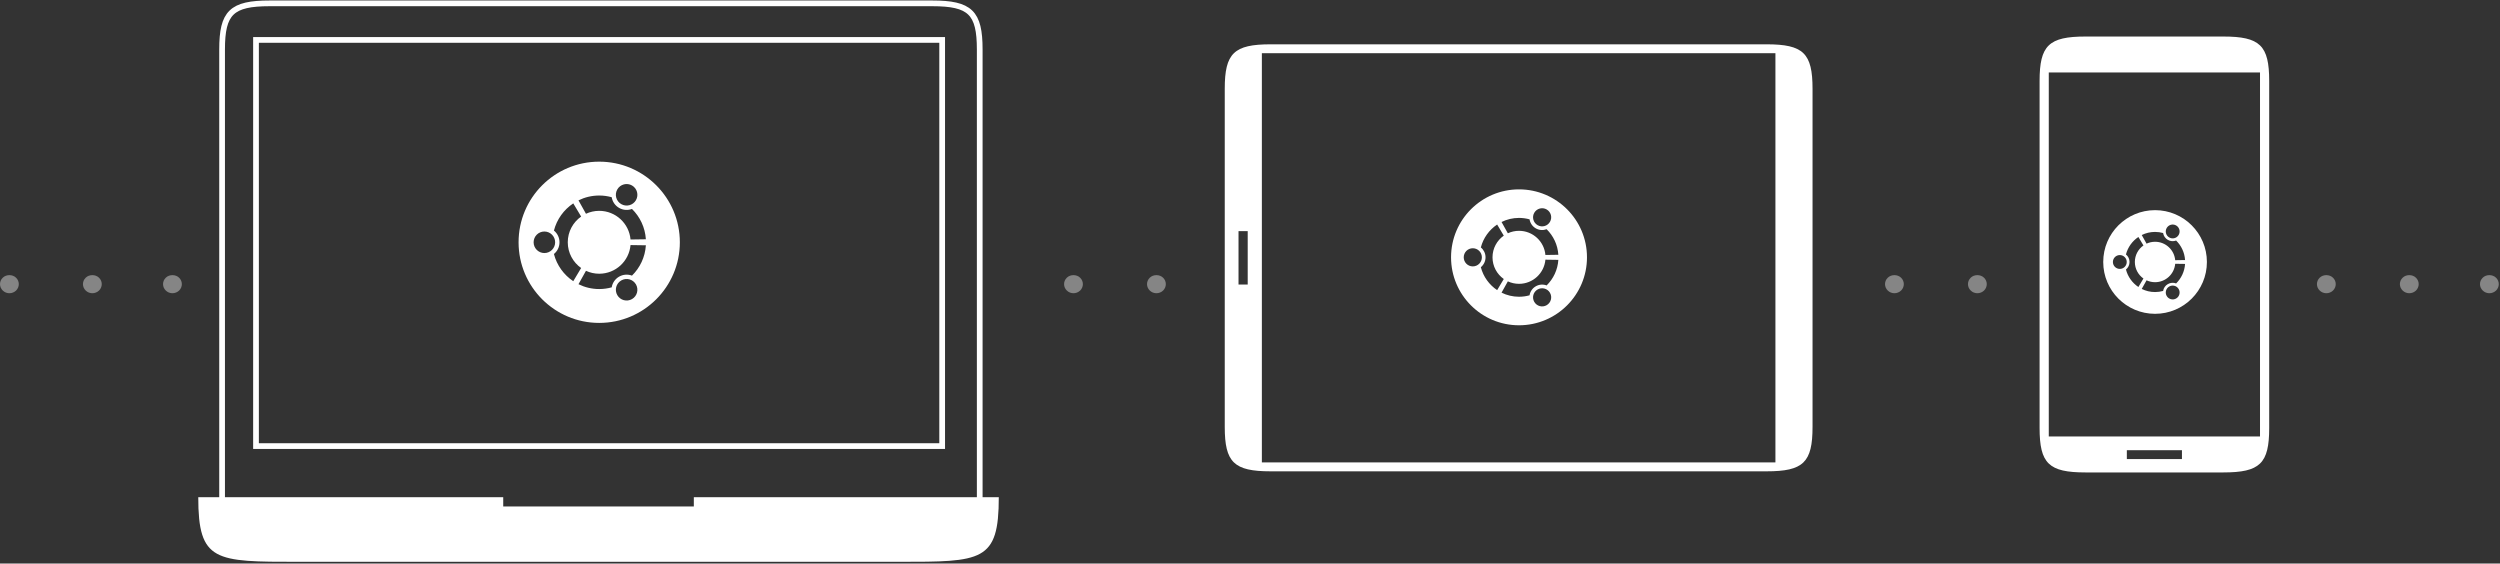<svg xmlns="http://www.w3.org/2000/svg" xmlns:xlink="http://www.w3.org/1999/xlink" width="874" height="197" version="1.1" viewBox="0 0 874 197"><rect x="0" y="0" width="874" height="197" fill="#333333" stroke="none"/><title>artwork</title><desc>Created with Sketch.</desc><g id="Page-1" fill="none" fill-rule="evenodd" stroke="none" stroke-width="1"><g id="Home-13" transform="translate(-50, -601)"><g id="artwork" transform="translate(50, 601)"><g id="devices" transform="translate(69, 0)"><g id="Mobile" fill="#FFF" transform="translate(643.976, 12.308)"><g id="svg8"><g id="layer1" transform="translate(0.064, 0.463)"><path id="path4234" d="M16.054,0 C3.211,0 0,3.11 0,15.55 L0,136.843 C0,149.283 3.211,152.393 16.054,152.393 L64.216,152.393 C77.06,152.393 80.27,149.283 80.27,136.843 L80.27,15.55 C80.27,3.11 77.061,0 64.232,0 L64.213,0 L16.054,0 Z M3.211,12.568 L77.06,12.568 L77.06,139.825 L3.211,139.825 L3.211,12.568 Z M30.503,144.618 L49.768,144.618 L49.768,147.728 L30.503,147.728 L30.503,144.618 Z"/></g></g><g id="logo-ubuntu_st_no®-white-hex" transform="translate(22.274, 61.161)"><g id="Layer_1"><path id="Combined-Shape" d="M36.283,18.121 C36.283,28.128 28.17,36.241 18.161,36.241 C8.152,36.241 0.038,28.128 0.038,18.121 C0.038,8.113 8.152,0 18.161,0 C28.17,0 36.283,8.113 36.283,18.121 Z M5.838,15.701 C4.501,15.701 3.418,16.784 3.418,18.121 C3.418,19.457 4.501,20.54 5.838,20.54 C7.174,20.54 8.257,19.457 8.257,18.121 C8.257,16.784 7.174,15.701 5.838,15.701 Z M23.113,26.696 C21.956,27.365 21.559,28.844 22.228,30 C22.896,31.157 24.374,31.554 25.532,30.886 C26.689,30.218 27.086,28.739 26.417,27.582 C25.75,26.425 24.27,26.029 23.113,26.696 Z M11.094,18.121 C11.094,15.73 12.281,13.618 14.099,12.338 L12.33,9.376 C10.213,10.791 8.638,12.953 7.983,15.485 C8.747,16.108 9.236,17.057 9.236,18.12 C9.236,19.183 8.747,20.132 7.983,20.755 C8.637,23.288 10.212,25.45 12.33,26.865 L14.099,23.902 C12.281,22.624 11.094,20.511 11.094,18.121 Z M18.161,11.053 C21.853,11.053 24.882,13.884 25.2,17.494 L28.648,17.443 C28.478,14.778 27.314,12.385 25.525,10.626 C24.605,10.974 23.542,10.921 22.623,10.391 C21.703,9.86 21.127,8.965 20.969,7.993 C20.075,7.746 19.134,7.611 18.161,7.611 C16.488,7.611 14.907,8.003 13.503,8.698 L15.184,11.711 C16.088,11.29 17.097,11.053 18.161,11.053 Z M18.161,25.187 C17.097,25.187 16.088,24.95 15.184,24.53 L13.503,27.542 C14.907,28.238 16.488,28.631 18.161,28.631 C19.134,28.631 20.075,28.495 20.969,28.248 C21.127,27.276 21.704,26.381 22.624,25.849 C23.543,25.319 24.605,25.267 25.525,25.614 C27.314,23.855 28.478,21.462 28.648,18.798 L25.199,18.747 C24.882,22.357 21.853,25.187 18.161,25.187 Z M23.113,9.543 C24.27,10.211 25.749,9.816 26.417,8.659 C27.085,7.501 26.689,6.022 25.532,5.354 C24.374,4.686 22.896,5.083 22.227,6.24 C21.559,7.397 21.956,8.876 23.113,9.543 Z"/></g></g></g><g id="Tablet-(landscape)" fill="#FFF" transform="translate(359.108, 15.029)"><g id="svg8"><g id="layer1" transform="translate(0.064, 0.463)"><path id="path4234" d="M205.492,15.55 C205.492,3.11 202.282,0 189.438,0 L16.054,0 C3.211,-0 0,3.11 0,15.55 L0,133.732 C0,146.173 3.211,149.283 16.054,149.283 L189.438,149.283 C202.282,149.283 205.492,146.174 205.492,133.748 L205.492,133.729 L205.492,15.55 Z M192.517,3.11 L192.517,146.173 L12.975,146.173 L12.975,3.11 L192.517,3.11 Z M8.027,65.311 L8.027,83.972 L4.816,83.972 L4.816,65.311 L8.027,65.311 Z"/></g></g><g id="logo-ubuntu_st_no®-white-hex" transform="translate(79.129, 51.174)"><g id="Layer_1"><path id="Combined-Shape" d="M47.571,23.758 C47.571,36.879 36.933,47.516 23.811,47.516 C10.688,47.516 0.05,36.879 0.05,23.758 C0.05,10.637 10.688,0 23.811,0 C36.934,0 47.571,10.637 47.571,23.758 Z M7.654,20.585 C5.902,20.585 4.482,22.006 4.482,23.758 C4.482,25.51 5.902,26.93 7.654,26.93 C9.406,26.93 10.826,25.51 10.826,23.758 C10.826,22.006 9.406,20.585 7.654,20.585 Z M30.304,35.002 C28.787,35.878 28.267,37.817 29.143,39.333 C30.019,40.851 31.958,41.371 33.475,40.494 C34.992,39.619 35.512,37.68 34.636,36.163 C33.761,34.647 31.82,34.127 30.304,35.002 Z M14.545,23.758 C14.545,20.623 16.102,17.854 18.485,16.177 L16.166,12.293 C13.39,14.148 11.325,16.983 10.467,20.303 C11.468,21.12 12.109,22.364 12.109,23.758 C12.109,25.151 11.468,26.395 10.467,27.212 C11.324,30.533 13.389,33.368 16.166,35.223 L18.485,31.338 C16.102,29.662 14.545,26.893 14.545,23.758 Z M23.811,14.492 C28.652,14.492 32.623,18.203 33.04,22.936 L37.56,22.869 C37.338,19.375 35.811,16.239 33.466,13.932 C32.259,14.388 30.866,14.318 29.662,13.624 C28.456,12.928 27.699,11.754 27.492,10.479 C26.32,10.156 25.086,9.978 23.811,9.978 C21.618,9.978 19.544,10.493 17.703,11.405 L19.908,15.354 C21.093,14.802 22.416,14.492 23.811,14.492 Z M23.811,33.023 C22.416,33.023 21.093,32.713 19.908,32.161 L17.704,36.11 C19.544,37.023 21.618,37.538 23.811,37.538 C25.086,37.538 26.32,37.361 27.493,37.036 C27.699,35.761 28.456,34.588 29.662,33.891 C30.867,33.196 32.26,33.127 33.466,33.583 C35.811,31.276 37.338,28.14 37.56,24.646 L33.039,24.579 C32.623,29.313 28.652,33.023 23.811,33.023 Z M30.303,12.512 C31.82,13.388 33.76,12.869 34.635,11.352 C35.511,9.835 34.992,7.896 33.475,7.02 C31.958,6.144 30.019,6.664 29.142,8.182 C28.267,9.698 28.787,11.637 30.303,12.512 Z"/></g></g></g><g id="Laptop" transform="translate(0.313, 0.394)"><g id="svg8"><g id="layer1" transform="translate(0, 0.646)"><path id="rect4188" fill="#FFF" d="M0,172.783 C-2.91522265e-05,195.373 5.83,195.373 34.983,195.373 L244.88,195.373 C274.033,195.373 279.863,195.373 279.863,172.783 L173.249,172.783 L173.249,176.01 L106.615,176.01 L106.615,172.783 L0,172.783 Z"/><path id="path4256" stroke="#FFF" stroke-width="2" d="M273.2,184.078 L273.2,16.266 C273.2,3.357 269.869,0.13 256.558,0.13 L256.539,0.13 L24.988,0.13 C11.661,0.13 8.329,3.357 8.329,16.266 L8.329,183.545"/><polygon id="rect4263" stroke="#FFF" stroke-width="2" points="20.186 12.918 260.069 12.918 260.069 154.912 20.186 154.912"/></g></g><g id="logo-ubuntu_st_no®-white-hex" fill="#FFF" transform="translate(111.921, 56.121)"><g id="Layer_1"><path id="Combined-Shape" d="M56.44,28.188 C56.44,43.754 43.819,56.374 28.25,56.374 C12.681,56.374 0.06,43.754 0.06,28.188 C0.06,12.62 12.681,0 28.25,0 C43.819,0 56.44,12.62 56.44,28.188 Z M9.082,24.423 C7.002,24.423 5.317,26.108 5.317,28.188 C5.317,30.266 7.002,31.95 9.082,31.95 C11.16,31.95 12.845,30.266 12.845,28.188 C12.845,26.108 11.16,24.423 9.082,24.423 Z M35.954,41.528 C34.154,42.567 33.537,44.868 34.577,46.667 C35.615,48.467 37.916,49.084 39.716,48.044 C41.516,47.006 42.133,44.705 41.094,42.905 C40.055,41.106 37.753,40.489 35.954,41.528 Z M17.257,28.188 C17.257,24.468 19.104,21.183 21.931,19.193 L19.18,14.585 C15.887,16.786 13.436,20.149 12.418,24.088 C13.606,25.057 14.367,26.533 14.367,28.187 C14.367,29.841 13.606,31.316 12.418,32.286 C13.435,36.226 15.885,39.589 19.18,41.79 L21.931,37.181 C19.104,35.192 17.257,31.907 17.257,28.188 Z M28.25,17.194 C33.993,17.194 38.705,21.597 39.2,27.212 L44.563,27.133 C44.299,22.988 42.488,19.266 39.705,16.53 C38.274,17.07 36.621,16.988 35.192,16.164 C33.761,15.338 32.863,13.945 32.618,12.433 C31.227,12.049 29.763,11.839 28.25,11.839 C25.648,11.839 23.188,12.45 21.004,13.531 L23.619,18.217 C25.026,17.562 26.596,17.194 28.25,17.194 Z M28.25,39.18 C26.596,39.18 25.026,38.812 23.619,38.157 L21.004,42.843 C23.188,43.925 25.648,44.536 28.25,44.536 C29.764,44.536 31.228,44.326 32.618,43.941 C32.864,42.429 33.761,41.037 35.192,40.21 C36.622,39.385 38.274,39.304 39.705,39.844 C42.488,37.108 44.299,33.386 44.563,29.241 L39.199,29.162 C38.705,34.778 33.994,39.18 28.25,39.18 Z M35.953,14.845 C37.753,15.885 40.054,15.269 41.092,13.469 C42.132,11.669 41.516,9.368 39.716,8.328 C37.916,7.29 35.615,7.907 34.575,9.707 C33.537,11.506 34.154,13.807 35.953,14.845 Z"/></g></g></g></g><g id="dots-" fill="#FFF" opacity=".4" transform="translate(0, 96)"><g id="Group-4"><path id="Shape" d="M32.287,6.515 C31.416,6.515 30.578,6.18 29.97,5.575 C29.345,4.985 29,4.173 29,3.328 C29,2.484 29.345,1.672 29.97,1.082 C31.186,-0.113 33.388,-0.113 34.605,1.082 C35.229,1.672 35.574,2.484 35.574,3.328 C35.574,4.173 35.229,4.985 34.621,5.575 C33.996,6.18 33.142,6.515 32.287,6.515 L32.287,6.515 Z"/><path id="Shape" d="M60.287,6.515 C59.416,6.515 58.578,6.18 57.97,5.575 C57.345,4.985 57,4.173 57,3.328 C57,2.484 57.345,1.672 57.97,1.082 C59.186,-0.113 61.388,-0.113 62.605,1.082 C63.229,1.672 63.574,2.484 63.574,3.328 C63.574,4.173 63.229,4.985 62.621,5.575 C61.996,6.18 61.142,6.515 60.287,6.515 L60.287,6.515 Z"/><path id="Shape" d="M3.287,6.515 C2.416,6.515 1.578,6.18 0.97,5.575 C0.345,4.985 0,4.173 0,3.328 C0,2.484 0.345,1.672 0.97,1.082 C2.186,-0.113 4.388,-0.113 5.605,1.082 C6.229,1.672 6.574,2.484 6.574,3.328 C6.574,4.173 6.229,4.985 5.621,5.575 C4.996,6.18 4.142,6.515 3.287,6.515 L3.287,6.515 Z"/></g><g id="Group-4" transform="translate(810, 0)"><path id="Shape" d="M32.287,6.515 C31.416,6.515 30.578,6.18 29.97,5.575 C29.345,4.985 29,4.173 29,3.328 C29,2.484 29.345,1.672 29.97,1.082 C31.186,-0.113 33.388,-0.113 34.605,1.082 C35.229,1.672 35.574,2.484 35.574,3.328 C35.574,4.173 35.229,4.985 34.621,5.575 C33.996,6.18 33.142,6.515 32.287,6.515 L32.287,6.515 Z"/><path id="Shape" d="M60.287,6.515 C59.416,6.515 58.578,6.18 57.97,5.575 C57.345,4.985 57,4.173 57,3.328 C57,2.484 57.345,1.672 57.97,1.082 C59.186,-0.113 61.388,-0.113 62.605,1.082 C63.229,1.672 63.574,2.484 63.574,3.328 C63.574,4.173 63.229,4.985 62.621,5.575 C61.996,6.18 61.142,6.515 60.287,6.515 L60.287,6.515 Z"/><path id="Shape" d="M3.287,6.515 C2.416,6.515 1.578,6.18 0.97,5.575 C0.345,4.985 0,4.173 0,3.328 C0,2.484 0.345,1.672 0.97,1.082 C2.186,-0.113 4.388,-0.113 5.605,1.082 C6.229,1.672 6.574,2.484 6.574,3.328 C6.574,4.173 6.229,4.985 5.621,5.575 C4.996,6.18 4.142,6.515 3.287,6.515 L3.287,6.515 Z"/></g><g id="Group-4" transform="translate(372, 0)"><path id="Shape" d="M32.287,6.515 C31.416,6.515 30.578,6.18 29.97,5.575 C29.345,4.985 29,4.173 29,3.328 C29,2.484 29.345,1.672 29.97,1.082 C31.186,-0.113 33.388,-0.113 34.605,1.082 C35.229,1.672 35.574,2.484 35.574,3.328 C35.574,4.173 35.229,4.985 34.621,5.575 C33.996,6.18 33.142,6.515 32.287,6.515 L32.287,6.515 Z"/><path id="Shape" d="M3.287,6.515 C2.416,6.515 1.578,6.18 0.97,5.575 C0.345,4.985 0,4.173 0,3.328 C0,2.484 0.345,1.672 0.97,1.082 C2.186,-0.113 4.388,-0.113 5.605,1.082 C6.229,1.672 6.574,2.484 6.574,3.328 C6.574,4.173 6.229,4.985 5.621,5.575 C4.996,6.18 4.142,6.515 3.287,6.515 L3.287,6.515 Z"/></g><g id="Group-4" transform="translate(659, 0)"><path id="Shape" d="M32.287,6.515 C31.416,6.515 30.578,6.18 29.97,5.575 C29.345,4.985 29,4.173 29,3.328 C29,2.484 29.345,1.672 29.97,1.082 C31.186,-0.113 33.388,-0.113 34.605,1.082 C35.229,1.672 35.574,2.484 35.574,3.328 C35.574,4.173 35.229,4.985 34.621,5.575 C33.996,6.18 33.142,6.515 32.287,6.515 L32.287,6.515 Z"/><path id="Shape" d="M3.287,6.515 C2.416,6.515 1.578,6.18 0.97,5.575 C0.345,4.985 0,4.173 0,3.328 C0,2.484 0.345,1.672 0.97,1.082 C2.186,-0.113 4.388,-0.113 5.605,1.082 C6.229,1.672 6.574,2.484 6.574,3.328 C6.574,4.173 6.229,4.985 5.621,5.575 C4.996,6.18 4.142,6.515 3.287,6.515 L3.287,6.515 Z"/></g></g></g></g></g></svg>